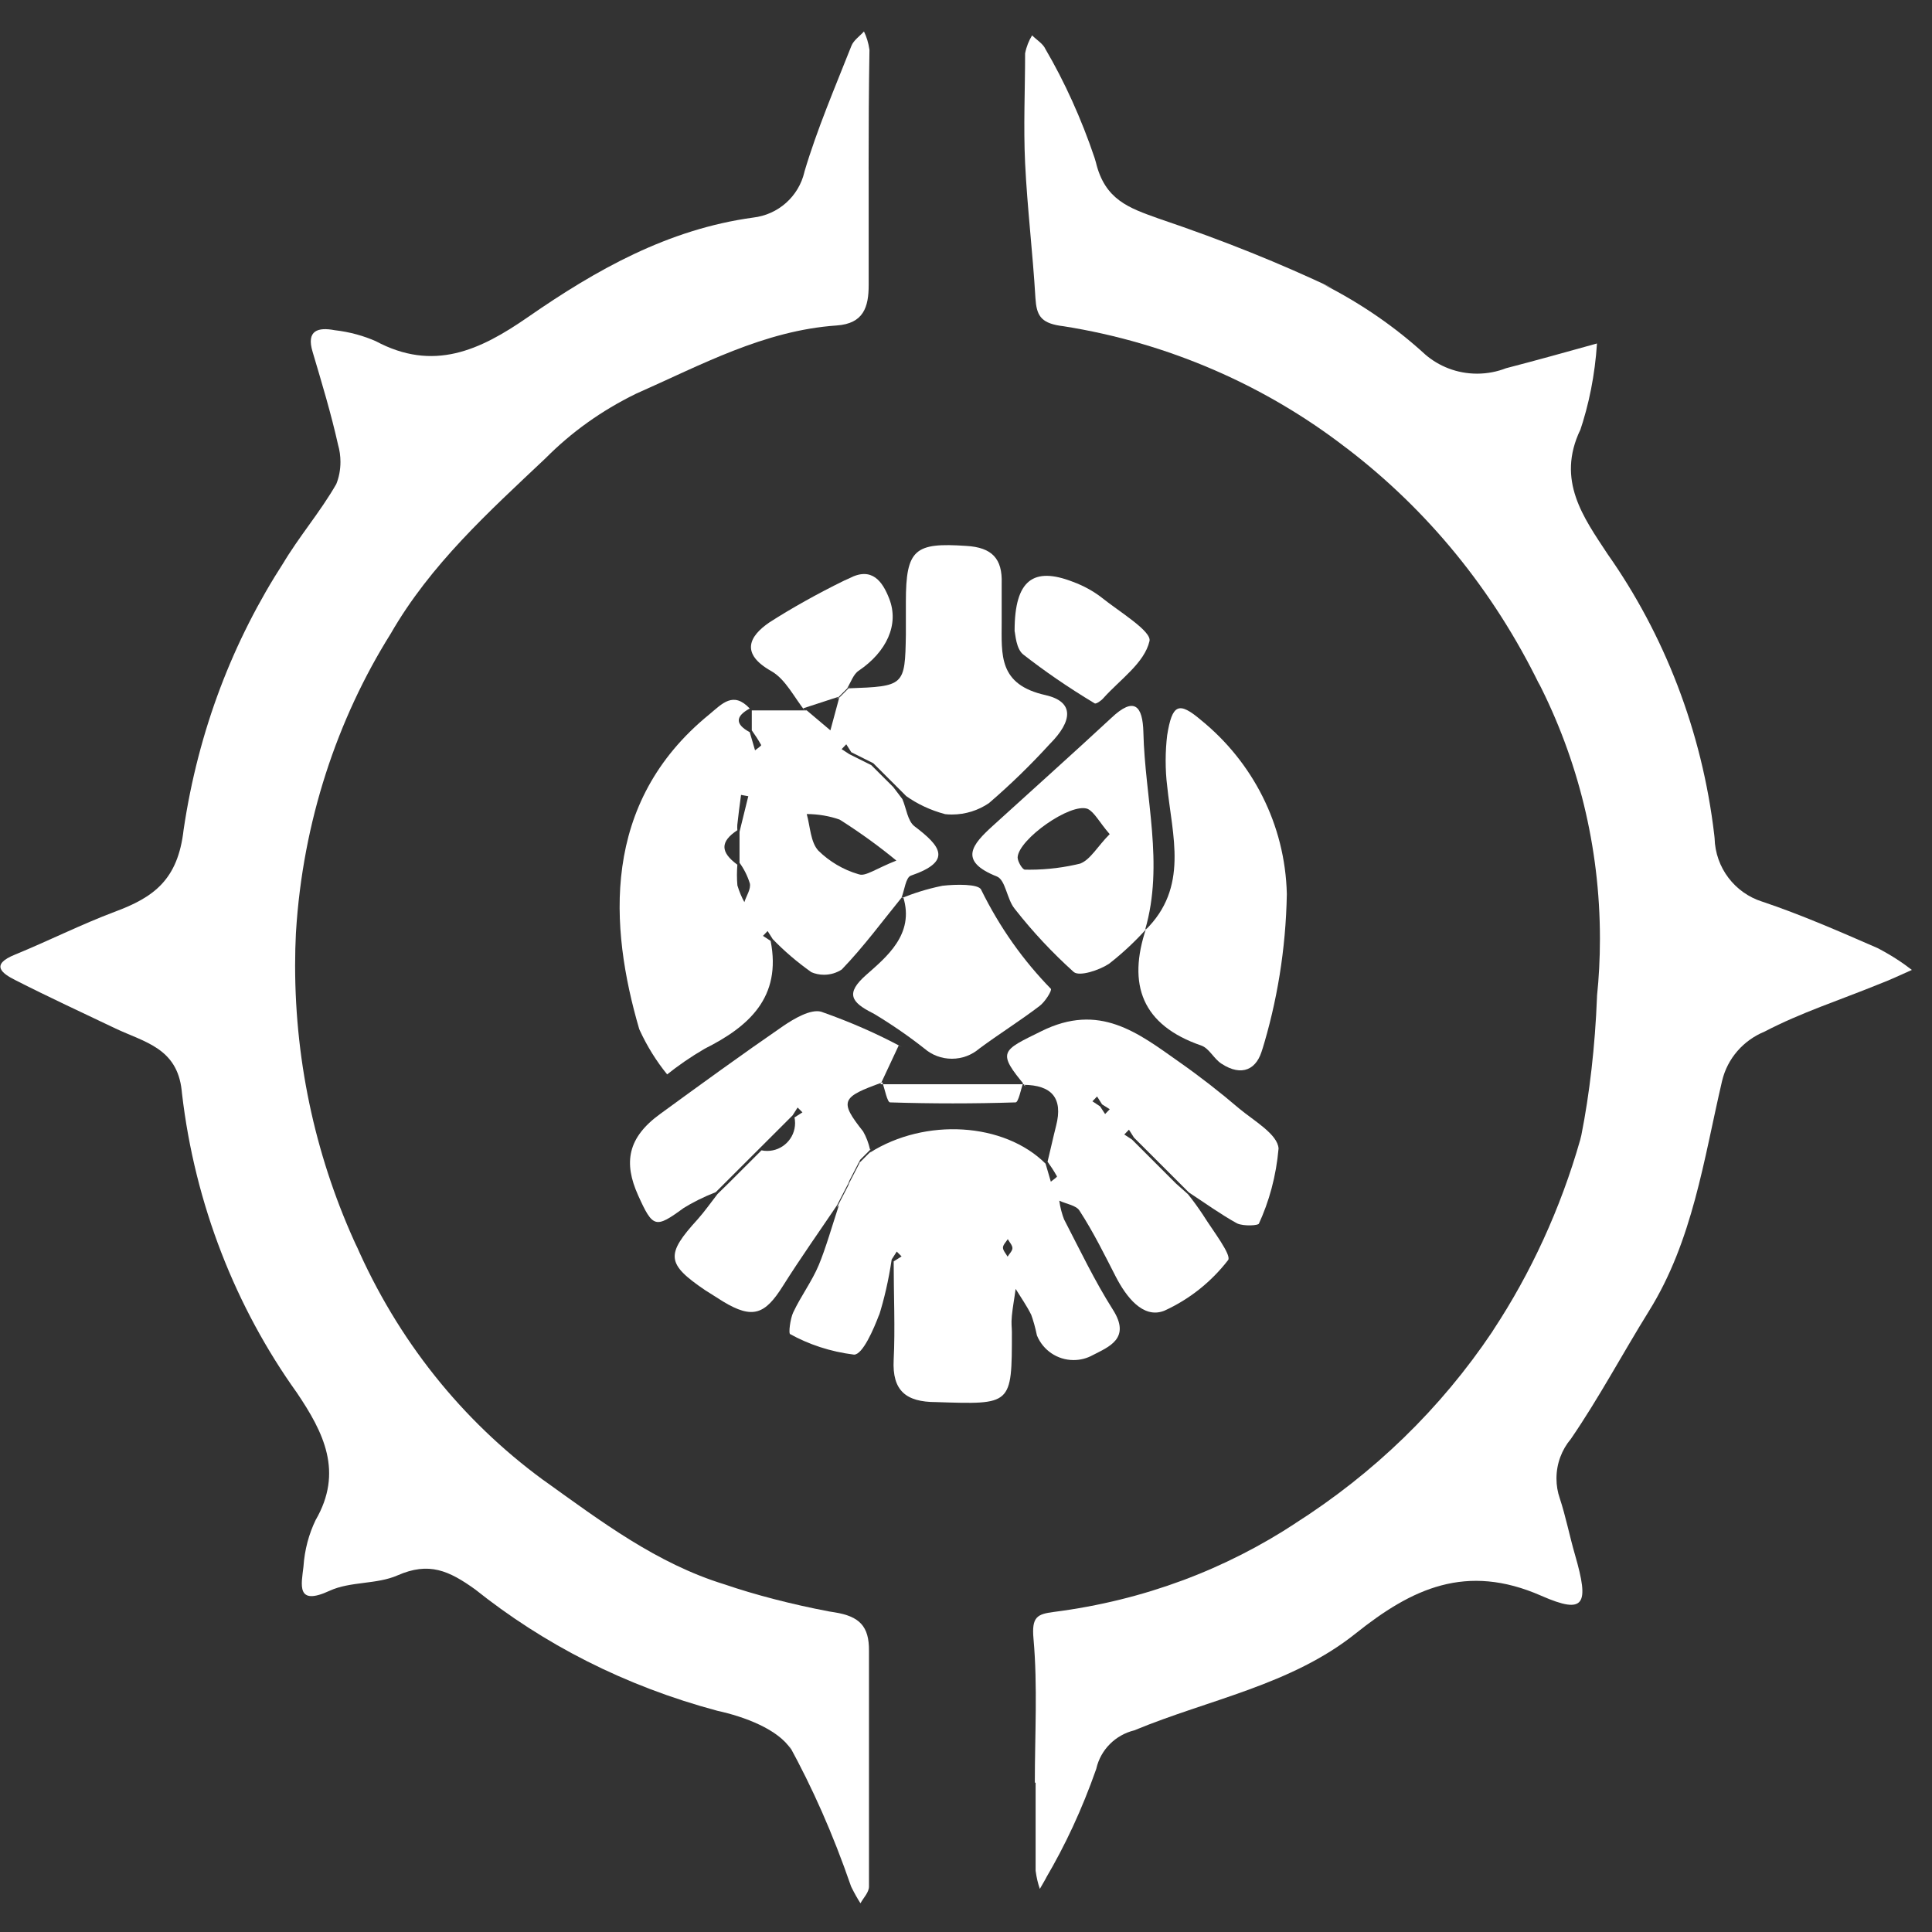 <!-- Generated by IcoMoon.io -->
<svg version="1.1" xmlns="http://www.w3.org/2000/svg" width="512" height="512" viewBox="0 0 512 512">
<rect x="0" y="0" width="512" height="512" fill="#333333" stroke="none"/>
<title>bladeborn-thundrik</title>
<path fill="#fff" d="M230.208 45.008c0 10.176 0 20.352 0 30.528 0 5.808-1.328 10.224-8.496 10.72-19.264 1.328-36.048 10.528-53.152 18.080-9.264 4.528-17.184 10.256-23.984 17.104-15.024 14.192-30.464 28.096-41.056 46.528-14.176 22.64-23.264 49.792-25.072 78.912l-0.032 0.496c-0.128 2.528-0.208 5.488-0.208 8.464 0 26.752 5.92 52.128 16.496 74.88l-0.464-1.104c11.12 25.552 28.176 46.752 49.536 62.464l0.416 0.288c15.088 10.816 29.856 22 47.856 27.52 7.888 2.704 17.664 5.264 27.696 7.168l1.408 0.224c6.64 1.056 9.2 3.712 9.136 10.224 0 20.816 0 41.648 0 62.464 0 1.52-1.456 2.96-2.256 4.416-0.8-1.232-1.616-2.688-2.368-4.208l-0.128-0.272c-4.88-14.144-10.24-26.112-16.48-37.52l0.624 1.28c-3.424-5.408-12.448-8.736-19.568-10.288-24.592-6.592-46.016-17.632-64.384-32.32l0.336 0.256c-7.168-5.168-12.4-7.44-20.672-3.84-5.52 2.448-12.512 1.568-18 4.080-9.024 4.192-7.504-1.68-6.976-6.336 0.304-4.528 1.44-8.72 3.296-12.528l-0.096 0.192c7.44-12.8 2.16-23.264-4.944-33.792-16.112-22.512-27.024-49.808-30.448-79.36l-0.080-0.784c-1.232-11.168-9.776-12.736-17.472-16.352-8.912-4.256-17.808-8.368-26.608-12.848-3.488-1.76-6.8-4.080 0-6.8 8.8-3.616 17.472-7.968 26.256-11.28 10.432-3.856 16.832-8.496 18.336-21.76 3.92-26.464 13.136-50.16 26.56-70.912l-0.416 0.688c4.352-7.392 10.064-13.968 14.32-21.408 0.704-1.728 1.104-3.744 1.104-5.856 0-1.6-0.224-3.152-0.656-4.608l0.032 0.112c-1.856-8.32-4.32-16.464-6.736-24.608-1.792-5.808 1.456-6.64 5.824-5.808 4.032 0.464 7.712 1.488 11.12 3.008l-0.224-0.096c15.248 8.144 27.536 2.496 40.352-6.4 18.048-12.512 37.088-23.264 59.632-26.352 6.72-0.768 12.096-5.648 13.6-12.048l0.016-0.112c3.376-11.344 8.096-22.336 12.464-33.392 0.592-1.456 2.16-2.496 3.312-3.776 0.688 1.408 1.2 3.072 1.44 4.784l0.016 0.096c-0.176 10.288-0.224 20.944-0.224 31.76z"></path>
<path fill="#fff" d="M274.24 472.368c0-12.736 0.768-25.488-0.352-38.096-0.528-5.808 0.992-6.512 5.36-7.088 23.984-3.072 45.568-11.328 64.256-23.632l-0.576 0.352c21.264-13.488 38.928-30.704 52.48-50.896l0.4-0.64c9.776-14.832 17.744-31.968 22.96-50.288l0.32-1.312c2.144-10.8 3.632-23.52 4.128-36.464l0.016-0.464c0.48-4.512 0.768-9.744 0.768-15.056 0-24.512-5.904-47.632-16.352-68.048l0.384 0.864c-12.352-25.328-29.76-46.464-51.056-62.752l-0.416-0.304c-21.104-16.272-46.768-27.68-74.752-32.096l-0.944-0.128c-5.12-0.816-6.176-2.848-6.464-7.328-0.704-11.984-2.16-23.856-2.736-35.776-0.464-9.712 0-19.376 0-29.072 0.352-1.808 1.008-3.408 1.888-4.832l-0.032 0.064c1.232 1.232 2.912 2.208 3.552 3.664 5.008 8.544 9.52 18.448 13.008 28.816l0.336 1.136c2.384 10 8.8 12.112 16.544 14.896 17.888 6.048 32.352 11.952 46.384 18.576l-2.672-1.136c10.288 5.232 19.168 11.424 27.040 18.624l-0.096-0.080c3.68 3.2 8.512 5.152 13.824 5.152 2.736 0 5.36-0.528 7.76-1.472l-0.144 0.048c8.096-2.096 16.144-4.352 24.16-6.576-0.544 8.336-2.112 16.144-4.608 23.504l0.192-0.64c-6.416 13.44 0.864 23.264 7.216 32.928 14.928 21.2 25.056 46.8 28.288 74.512l0.080 0.768c0.192 7.904 5.392 14.544 12.576 16.832l0.112 0.032c10.368 3.488 20.432 7.904 30.464 12.272 3.488 1.808 6.48 3.744 9.28 5.92l-0.144-0.112c-3.024 1.328-5.824 2.688-9.024 3.888-10 4.080-20.432 7.44-30 12.448-5.648 2.32-9.856 7.12-11.264 13.024l-0.032 0.128c-4.832 20.704-7.744 42.288-19.392 60.96-6.976 11.232-13.216 22.976-20.672 33.856-2.368 2.8-3.808 6.48-3.808 10.464 0 1.84 0.304 3.632 0.88 5.28l-0.032-0.112c1.632 4.944 2.624 10.112 4.080 15.12 3.792 13.136 2.624 15.872-8.912 10.816-19.968-8.784-34.352-1.92-49.264 10-17.12 13.664-38.896 17.456-58.64 25.648-5.024 1.232-8.896 5.136-10.048 10.096l-0.016 0.096c-3.84 10.912-8.224 20.24-13.392 29.040l0.416-0.768c-0.592 1.232-1.344 2.384-1.984 3.552-0.496-1.392-0.88-3.024-1.104-4.72l-0.016-0.112c0-7.744 0-15.472 0-23.264z"></path>
<path fill="#fff" d="M314.816 316.464c1.36 1.696 2.736 3.584 4.032 5.552l0.16 0.256c2.448 3.888 7.392 10.288 6.464 11.648-4.464 5.776-10.192 10.352-16.784 13.376l-0.272 0.112c-5.536 2.080-9.968-3.728-12.752-9.136s-5.824-11.648-9.6-17.456c-0.864-1.392-3.488-1.744-5.344-2.624 0.256 1.872 0.72 3.568 1.344 5.168l-0.048-0.16c4.192 8.096 8.096 16.288 12.928 23.904s-1.104 9.824-5.408 12.048c-1.456 0.8-3.184 1.28-5.024 1.28-4.352 0-8.096-2.656-9.68-6.448l-0.032-0.064c-0.448-2.16-0.96-3.984-1.616-5.776l0.096 0.288c-1.168-2.384-2.736-4.592-4.128-6.864-0.304 2.384-0.768 4.768-0.992 7.088s0 2.912 0 4.352c0 19.488 0 19.2-20.096 18.56-7.968 0-11.648-3.024-11.232-11.168s0-17.456 0-26.112l2.096-1.328-1.28-1.28-1.344 2.096c-0.832 5.568-1.968 10.464-3.456 15.184l0.192-0.72c-1.52 4.080-4.432 10.752-6.704 10.752-6.304-0.784-12-2.688-17.12-5.536l0.24 0.128c-0.592 0 0-4.256 0.768-5.808 2.032-4.32 4.944-8.192 6.752-12.512s3.616-10.592 5.344-15.872l-0.528 0.592 3.312-6.4-0.4 0.592 3.312-6.4-0.464 0.592 3.424-3.424-0.464 0.528c14.688-9.296 35.584-8.032 46.576 2.912l1.392 4.768c0.592-0.464 1.696-1.232 1.632-1.392-0.848-1.52-1.696-2.784-2.576-4.016l0.080 0.112c0.768-3.136 1.456-6.336 2.256-9.488 1.92-7.44-1.232-10.816-8.608-10.88l0.592 0.464c-7.808-9.264-6.4-9.488 4.080-14.656 15.424-7.68 25.616 0.4 36.576 8.144 5.472 3.84 10.768 7.968 15.888 12.336 3.888 3.248 10.192 6.8 10.432 10.592-0.64 7.312-2.48 14.032-5.344 20.208l0.16-0.368c0 0.592-4.080 0.816-5.824 0-4.416-2.448-8.496-5.408-12.752-8.192l-14.56-14.544-1.328-2.096-1.232 1.28 2.032 1.328 11.648 11.648zM291.536 293.2l1.328 2.032 1.232-1.28-2.032-1.28-1.328-2.096-1.232 1.28zM267.072 328.384c-0.464 0.752-1.28 1.52-1.28 2.256s0.768 1.568 1.232 2.384c0.464-0.768 1.28-1.52 1.28-2.256s-0.768-1.568-1.232-2.384z"></path>
<path fill="#fff" d="M239.136 211.76c1.056 2.448 1.392 5.808 3.2 7.2 6.944 5.248 10.192 9.264-0.928 13.088-1.392 0.464-1.696 3.888-2.496 5.808l0.464-0.528c-5.36 6.576-10.432 13.504-16.304 19.6-1.312 0.864-2.944 1.392-4.704 1.392-1.232 0-2.4-0.256-3.44-0.72l0.064 0.016c-3.808-2.704-7.168-5.584-10.224-8.752l-0.016-0.032-1.328-2.096-1.232 1.28 2.032 1.328c2.96 15.008-5.824 22.736-17.472 28.576-3.808 2.224-7.040 4.48-10.128 6.944l0.176-0.144c-2.848-3.488-5.312-7.44-7.264-11.696l-0.144-0.336c-7.872-26.944-10.256-59.904 18.576-83.36 3.424-2.848 6.336-6.224 10.72-1.568-3.872 2.096-3.872 4.192 0 6.272l1.408 4.816c0.592-0.464 1.68-1.232 1.632-1.392-0.848-1.52-1.696-2.784-2.576-4.016l0.080 0.112v-5.28h14.544l-0.592-0.528 6.88 5.808 2.384-8.832-0.464 0.592 3.424-3.424-0.592 0.528c14.848-0.528 15.024-0.64 15.248-14.192 0-2.912 0-5.808 0-8.72 0-14.016 2.384-15.76 16.016-14.832 6.816 0.4 9.6 3.376 9.376 9.952 0 3.376 0 6.736 0 10.112 0 8.832-0.928 16.688 11.664 19.488 7.568 1.744 7.216 6.8 1.056 12.976-5.072 5.552-10.336 10.672-15.888 15.456l-0.224 0.192c-2.752 1.872-6.144 3.008-9.808 3.008-0.656 0-1.28-0.032-1.92-0.112h0.080c-3.92-1.056-7.328-2.688-10.352-4.832l0.096 0.064-8.736-8.72-5.824-2.912-1.328-2.096-1.232 1.28 2.032 1.328 5.824 2.912 5.824 5.808zM195.984 228.688v-8.256l2.32-9.424-1.92-0.352c-0.368 2.688-0.704 5.28-0.992 7.968-0.016 0.192-0.016 0.448-0.016 0.704s0.016 0.496 0.032 0.72v-0.032c-4.592 3.024-4.544 5.808 0 9.136-0.064 0.832-0.112 1.776-0.112 2.736s0.048 1.92 0.128 2.848l-0.016-0.128c0.512 1.712 1.152 3.2 1.92 4.592l-0.064-0.128c0.528-1.68 1.76-3.424 1.456-4.944-0.656-2.096-1.584-3.904-2.768-5.52l0.032 0.048zM237.552 228.064c-4.416-3.648-9.344-7.232-14.48-10.512l-0.608-0.368c-2.592-0.912-5.568-1.44-8.672-1.456 0.928 3.312 0.992 7.44 3.088 9.712 2.928 2.864 6.544 5.040 10.592 6.224l0.192 0.048c1.696 0.592 4.368-1.456 9.904-3.664z"></path>
<path fill="#fff" d="M222.24 318.784c-4.944 7.344-10.064 14.544-14.784 22.048s-7.968 8.832-15.84 4.080l-4.784-3.024c-10.256-6.976-10.464-9.424-1.92-18.784 1.856-2.096 3.488-4.416 5.248-6.688l2.912-2.848 8.736-8.72c0.448 0.096 0.96 0.16 1.488 0.16 4.080 0 7.408-3.296 7.408-7.392 0-0.528-0.064-1.040-0.16-1.536l0.016 0.048 2.096-1.344-1.28-1.28-1.328 2.080-20.368 20.352c-3.312 1.296-6.128 2.72-8.784 4.368l0.224-0.128c-7.408 5.408-8.096 5.28-12-3.376s-2.848-15.296 5.824-21.584c10.768-7.856 21.552-15.696 32.544-23.264 2.976-2.032 7.344-4.592 10.128-3.84 8.080 2.848 14.864 5.872 21.376 9.36l-0.832-0.4-4.768 10.192 0.592-0.464c-11.056 3.952-11.648 4.944-5.248 13.040 0.816 1.424 1.456 3.088 1.84 4.832l0.016 0.112 0.464-0.528-3.424 3.424 0.464-0.592-3.312 6.4 0.4-0.592-3.312 6.4z"></path>
<path fill="#fff" d="M303.472 246.544c11.664-11.344 7.168-25.056 5.824-38.4-0.256-1.984-0.384-4.272-0.384-6.592s0.144-4.624 0.416-6.864l-0.032 0.256c1.344-8.432 3.088-9.12 9.024-4.080 13.536 11.008 22.256 27.52 22.704 46.048v0.080c-0.272 14.608-2.592 28.576-6.688 41.776l0.272-1.056c-1.392 5.808-5.536 7.68-10.88 4.192-2.032-1.28-3.264-4.080-5.36-4.816-15.712-5.408-19.664-16.112-14.608-31.12z"></path>
<path fill="#fff" d="M303.952 246.016c-3.072 3.424-6.368 6.512-9.92 9.296l-0.176 0.128c-2.56 1.68-7.808 3.424-9.312 2.144-5.68-5.12-10.816-10.608-15.456-16.512l-0.224-0.288c-2.032-2.496-2.384-7.568-4.656-8.496-10.432-4.128-6.464-8.56-1.104-13.44 10.48-9.536 21.024-18.96 31.392-28.576 6.112-5.808 8.336-3.2 8.512 3.776 0.4 17.456 5.536 34.912 0.464 52.336zM294.080 221.056c-2.736-3.136-4.016-5.808-5.824-6.688-4.48-1.76-18.336 8.032-18.576 12.848 0 1.104 1.28 3.248 1.92 3.248 0.368 0.016 0.8 0.016 1.248 0.016 4.768 0 9.392-0.608 13.808-1.712l-0.384 0.080c2.688-0.992 4.656-4.656 7.808-7.792z"></path>
<path fill="#fff" d="M238.896 238.048c3.072-1.296 6.72-2.448 10.48-3.232l0.4-0.080c3.424-0.4 9.6-0.528 10.24 1.056 4.976 10.096 11.152 18.736 18.48 26.256l-0.016-0.016c0.4 0.4-1.568 3.552-3.024 4.592-5.184 3.952-10.72 7.392-15.952 11.28-1.952 1.664-4.464 2.672-7.248 2.672s-5.312-1.008-7.264-2.688l0.016 0.016c-4-3.168-8.48-6.272-13.168-9.104l-0.576-0.32c-5.808-2.912-7.168-5.28-1.792-10.048s12.976-10.816 9.888-20.704z"></path>
<path fill="#fff" d="M213.456 188.56c-2.96-3.664-5.248-8.56-9.072-10.72-8.272-4.656-5.824-9.264-0.464-12.912 5.776-3.712 12.688-7.584 19.808-11.072l1.264-0.56c6.112-3.264 8.912 0.864 10.656 5.344 2.72 6.928-0.768 14.128-8.032 19.072-1.456 0.928-2.096 3.024-3.088 4.656l0.592-0.528-3.424 3.424 0.464-0.592-9.264 3.024z"></path>
<path fill="#fff" d="M268.88 167.152c0-13.552 5.056-16.992 15.424-12.976 2.864 1.056 5.344 2.432 7.584 4.128l-0.080-0.048c4.784 3.84 13.456 9.024 12.816 11.648-1.344 5.808-7.808 10.176-12.224 15.12-0.592 0.704-1.92 1.568-2.272 1.392-7.232-4.352-13.36-8.592-19.216-13.168l0.416 0.32c-2.096-1.456-2.224-5.568-2.464-6.4z"></path>
<path fill="#fff" d="M233.264 287.328h38.496l-0.592-0.464c-0.624 1.856-1.28 5.28-2.032 5.28-11.056 0.352-22.192 0.352-33.248 0-0.752 0-1.392-3.424-2.032-5.28z"></path>
</svg>
